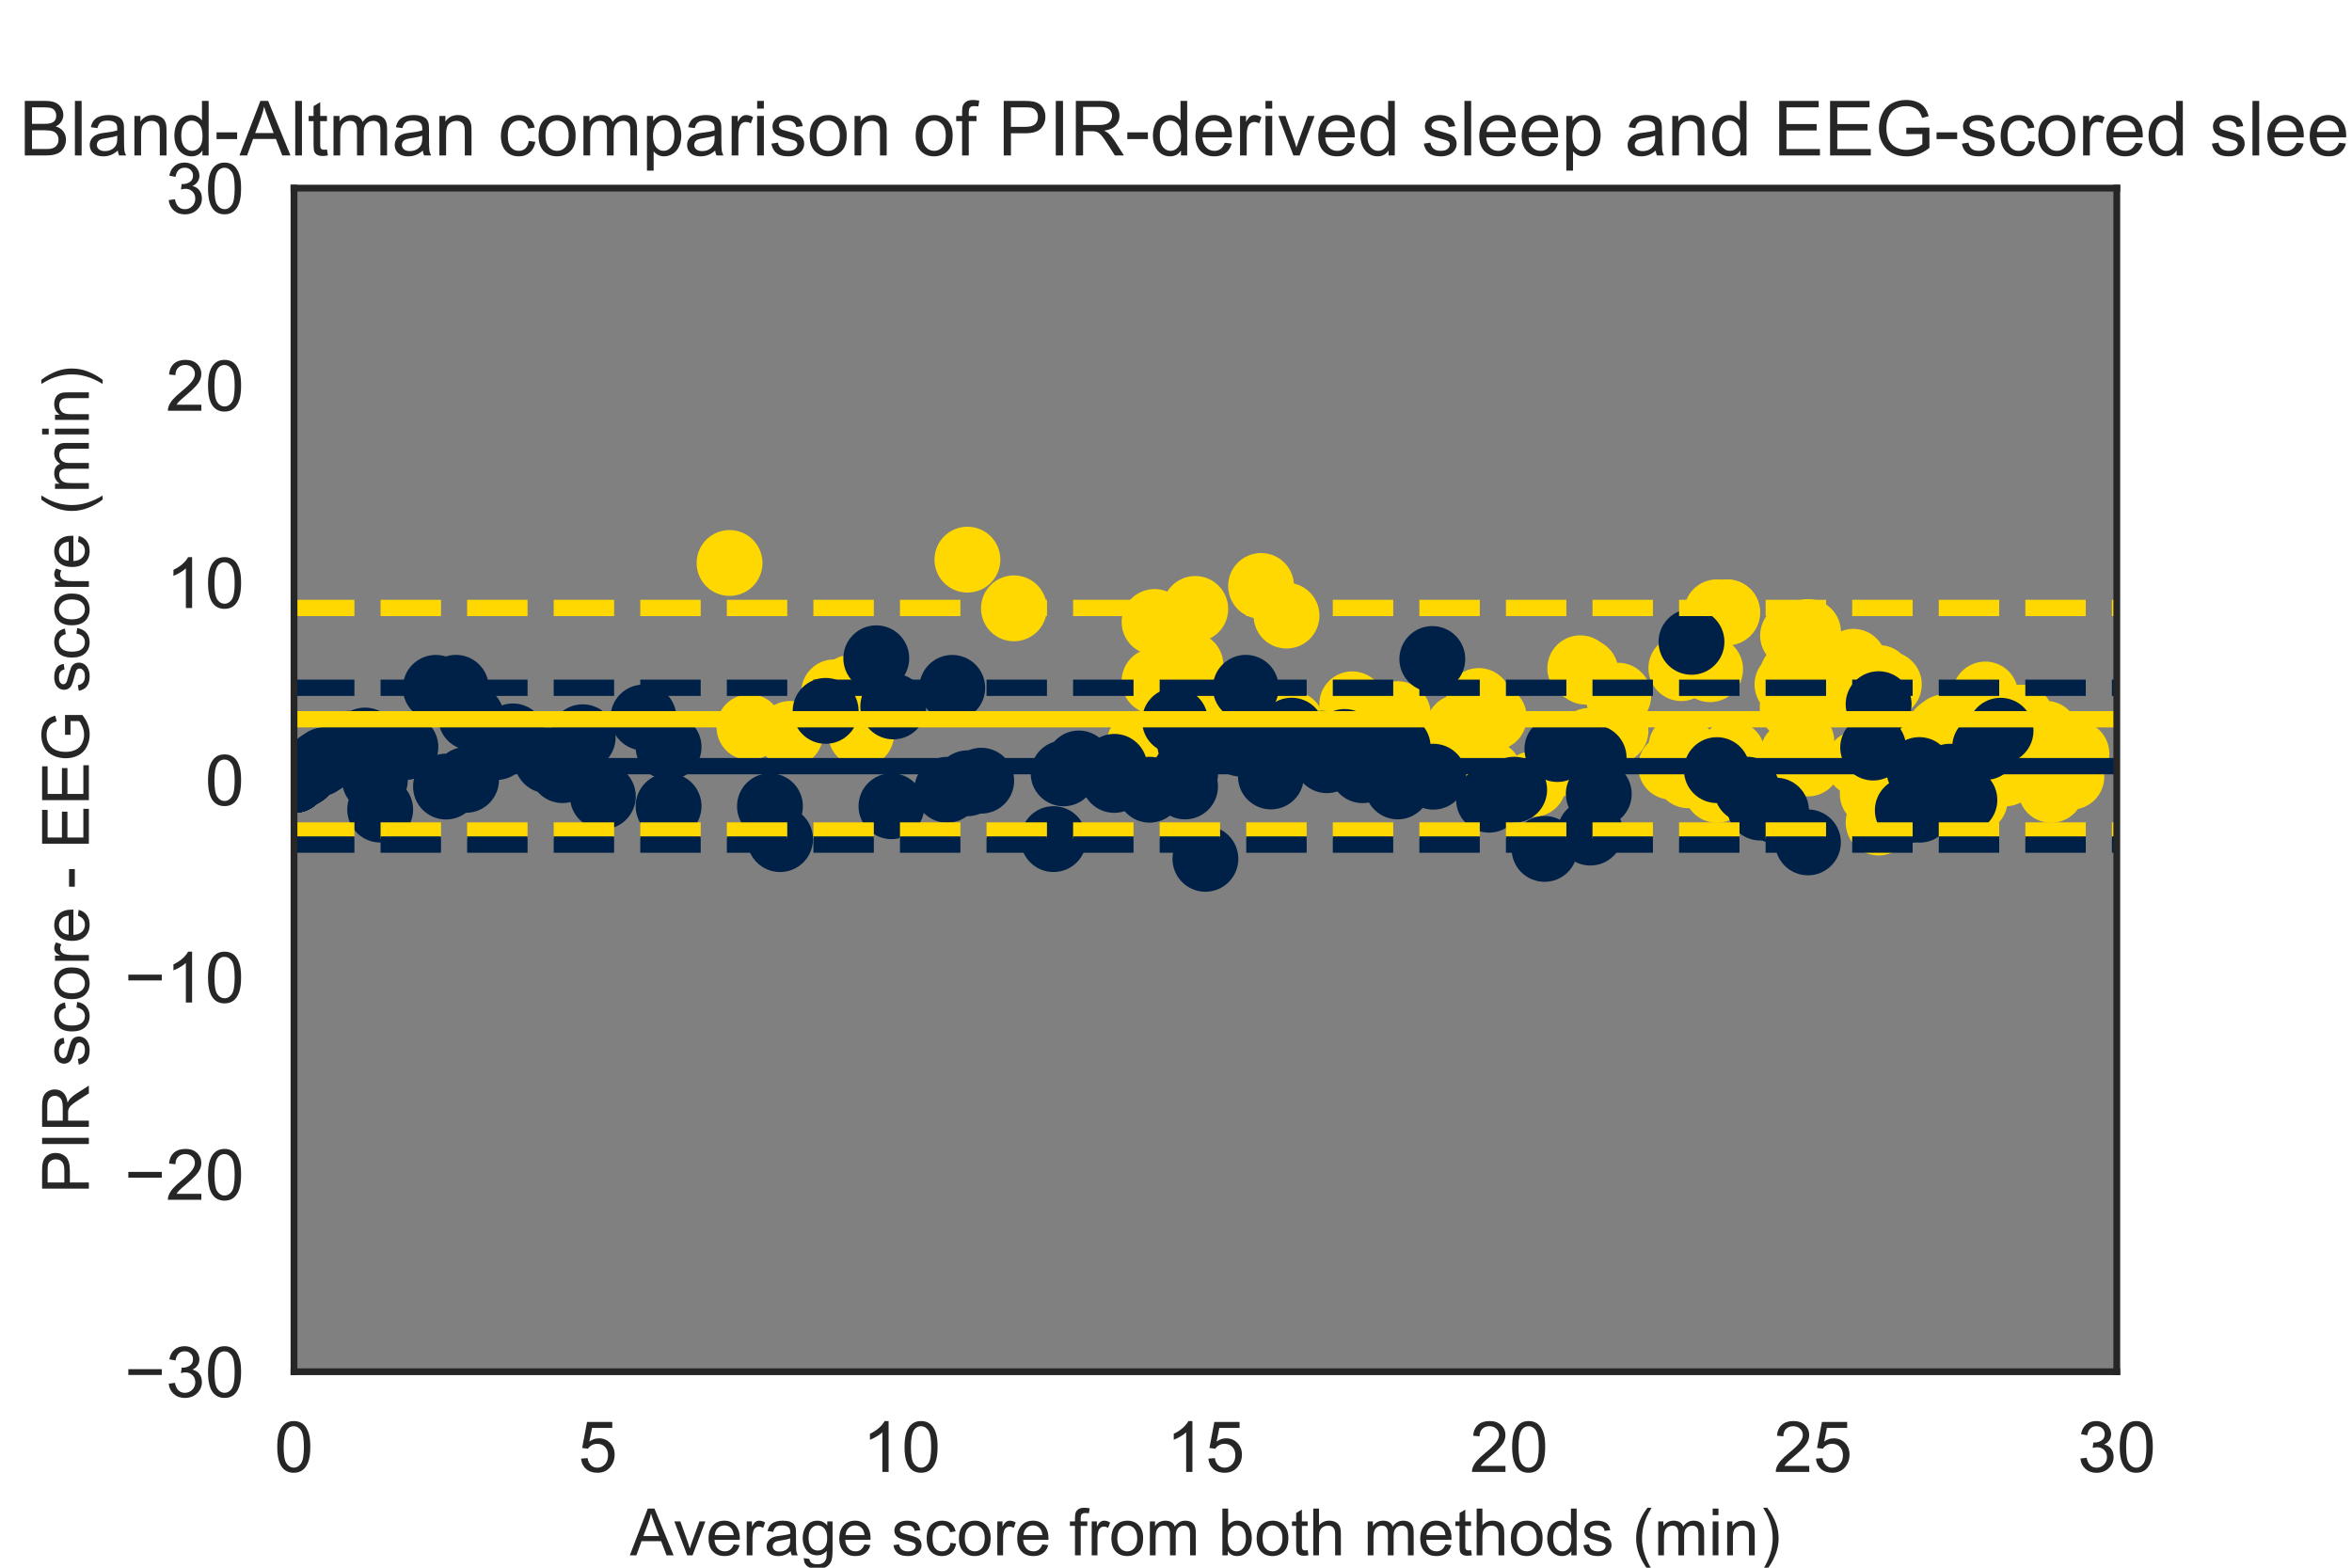 <?xml version="1.0" encoding="utf-8" standalone="no"?>
<!DOCTYPE svg PUBLIC "-//W3C//DTD SVG 1.1//EN"
  "http://www.w3.org/Graphics/SVG/1.1/DTD/svg11.dtd">
<!-- Created with matplotlib (http://matplotlib.org/) -->
<svg height="288pt" version="1.1" viewBox="0 0 432 288" width="432pt" xmlns="http://www.w3.org/2000/svg" xmlns:xlink="http://www.w3.org/1999/xlink">
 <defs>
  <style type="text/css">
*{stroke-linecap:butt;stroke-linejoin:round;}
  </style>
 </defs>
 <g id="figure_1">
  <g id="patch_1">
   <path d="M 0 288 
L 432 288 
L 432 0 
L 0 0 
z
" style="fill:#ffffff;"/>
  </g>
  <g id="axes_1">
   <g id="patch_2">
    <path d="M 54 252 
L 388.8 252 
L 388.8 34.56 
L 54 34.56 
z
" style="fill:#808080;"/>
   </g>
   <g id="matplotlib.axis_1">
    <g id="xtick_1">
     <g id="line2d_1"/>
     <g id="text_1">
      <!-- 0 -->
      <defs>
       <path d="M 4.156 35.297 
Q 4.156 48 6.766 55.734 
Q 9.375 63.484 14.516 67.672 
Q 19.672 71.875 27.484 71.875 
Q 33.25 71.875 37.594 69.547 
Q 41.938 67.234 44.766 62.859 
Q 47.609 58.5 49.219 52.219 
Q 50.828 45.953 50.828 35.297 
Q 50.828 22.703 48.234 14.969 
Q 45.656 7.234 40.5 3 
Q 35.359 -1.219 27.484 -1.219 
Q 17.141 -1.219 11.234 6.203 
Q 4.156 15.141 4.156 35.297 
z
M 13.188 35.297 
Q 13.188 17.672 17.312 11.828 
Q 21.438 6 27.484 6 
Q 33.547 6 37.672 11.859 
Q 41.797 17.719 41.797 35.297 
Q 41.797 52.984 37.672 58.781 
Q 33.547 64.594 27.391 64.594 
Q 21.344 64.594 17.719 59.469 
Q 13.188 52.938 13.188 35.297 
z
" id="ArialMT-30"/>
      </defs>
      <g style="fill:#262626;" transform="translate(50.385 270.405)scale(0.13 -0.13)">
       <use xlink:href="#ArialMT-30"/>
      </g>
     </g>
    </g>
    <g id="xtick_2">
     <g id="line2d_2"/>
     <g id="text_2">
      <!-- 5 -->
      <defs>
       <path d="M 4.156 18.75 
L 13.375 19.531 
Q 14.406 12.797 18.141 9.391 
Q 21.875 6 27.156 6 
Q 33.5 6 37.891 10.781 
Q 42.281 15.578 42.281 23.484 
Q 42.281 31 38.062 35.344 
Q 33.844 39.703 27 39.703 
Q 22.75 39.703 19.328 37.766 
Q 15.922 35.844 13.969 32.766 
L 5.719 33.844 
L 12.641 70.609 
L 48.25 70.609 
L 48.25 62.203 
L 19.672 62.203 
L 15.828 42.969 
Q 22.266 47.469 29.344 47.469 
Q 38.719 47.469 45.156 40.969 
Q 51.609 34.469 51.609 24.266 
Q 51.609 14.547 45.953 7.469 
Q 39.062 -1.219 27.156 -1.219 
Q 17.391 -1.219 11.203 4.25 
Q 5.031 9.719 4.156 18.75 
z
" id="ArialMT-35"/>
      </defs>
      <g style="fill:#262626;" transform="translate(106.185 270.405)scale(0.13 -0.13)">
       <use xlink:href="#ArialMT-35"/>
      </g>
     </g>
    </g>
    <g id="xtick_3">
     <g id="line2d_3"/>
     <g id="text_3">
      <!-- 10 -->
      <defs>
       <path d="M 37.25 0 
L 28.469 0 
L 28.469 56 
Q 25.297 52.984 20.141 49.953 
Q 14.984 46.922 10.891 45.406 
L 10.891 53.906 
Q 18.266 57.375 23.781 62.297 
Q 29.297 67.234 31.594 71.875 
L 37.25 71.875 
z
" id="ArialMT-31"/>
      </defs>
      <g style="fill:#262626;" transform="translate(158.371 270.405)scale(0.13 -0.13)">
       <use xlink:href="#ArialMT-31"/>
       <use x="55.615" xlink:href="#ArialMT-30"/>
      </g>
     </g>
    </g>
    <g id="xtick_4">
     <g id="line2d_4"/>
     <g id="text_4">
      <!-- 15 -->
      <g style="fill:#262626;" transform="translate(214.171 270.405)scale(0.13 -0.13)">
       <use xlink:href="#ArialMT-31"/>
       <use x="55.615" xlink:href="#ArialMT-35"/>
      </g>
     </g>
    </g>
    <g id="xtick_5">
     <g id="line2d_5"/>
     <g id="text_5">
      <!-- 20 -->
      <defs>
       <path d="M 50.344 8.453 
L 50.344 0 
L 3.031 0 
Q 2.938 3.172 4.047 6.109 
Q 5.859 10.938 9.828 15.625 
Q 13.812 20.312 21.344 26.469 
Q 33.016 36.031 37.109 41.625 
Q 41.219 47.219 41.219 52.203 
Q 41.219 57.422 37.469 61 
Q 33.734 64.594 27.734 64.594 
Q 21.391 64.594 17.578 60.781 
Q 13.766 56.984 13.719 50.25 
L 4.688 51.172 
Q 5.609 61.281 11.656 66.578 
Q 17.719 71.875 27.938 71.875 
Q 38.234 71.875 44.234 66.156 
Q 50.25 60.453 50.25 52 
Q 50.25 47.703 48.484 43.547 
Q 46.734 39.406 42.656 34.812 
Q 38.578 30.219 29.109 22.219 
Q 21.188 15.578 18.938 13.203 
Q 16.703 10.844 15.234 8.453 
z
" id="ArialMT-32"/>
      </defs>
      <g style="fill:#262626;" transform="translate(269.971 270.405)scale(0.13 -0.13)">
       <use xlink:href="#ArialMT-32"/>
       <use x="55.615" xlink:href="#ArialMT-30"/>
      </g>
     </g>
    </g>
    <g id="xtick_6">
     <g id="line2d_6"/>
     <g id="text_6">
      <!-- 25 -->
      <g style="fill:#262626;" transform="translate(325.771 270.405)scale(0.13 -0.13)">
       <use xlink:href="#ArialMT-32"/>
       <use x="55.615" xlink:href="#ArialMT-35"/>
      </g>
     </g>
    </g>
    <g id="xtick_7">
     <g id="line2d_7"/>
     <g id="text_7">
      <!-- 30 -->
      <defs>
       <path d="M 4.203 18.891 
L 12.984 20.062 
Q 14.5 12.594 18.141 9.297 
Q 21.781 6 27 6 
Q 33.203 6 37.469 10.297 
Q 41.75 14.594 41.75 20.953 
Q 41.75 27 37.797 30.922 
Q 33.844 34.859 27.734 34.859 
Q 25.25 34.859 21.531 33.891 
L 22.516 41.609 
Q 23.391 41.5 23.922 41.5 
Q 29.547 41.5 34.031 44.422 
Q 38.531 47.359 38.531 53.469 
Q 38.531 58.297 35.25 61.469 
Q 31.984 64.656 26.812 64.656 
Q 21.688 64.656 18.266 61.422 
Q 14.844 58.203 13.875 51.766 
L 5.078 53.328 
Q 6.688 62.156 12.391 67.016 
Q 18.109 71.875 26.609 71.875 
Q 32.469 71.875 37.391 69.359 
Q 42.328 66.844 44.938 62.5 
Q 47.562 58.156 47.562 53.266 
Q 47.562 48.641 45.062 44.828 
Q 42.578 41.016 37.703 38.766 
Q 44.047 37.312 47.562 32.688 
Q 51.078 28.078 51.078 21.141 
Q 51.078 11.766 44.234 5.25 
Q 37.406 -1.266 26.953 -1.266 
Q 17.531 -1.266 11.297 4.344 
Q 5.078 9.969 4.203 18.891 
z
" id="ArialMT-33"/>
      </defs>
      <g style="fill:#262626;" transform="translate(381.571 270.405)scale(0.13 -0.13)">
       <use xlink:href="#ArialMT-33"/>
       <use x="55.615" xlink:href="#ArialMT-30"/>
      </g>
     </g>
    </g>
    <g id="text_8">
     <!-- Average score from both methods (min) -->
     <defs>
      <path d="M -0.141 0 
L 27.344 71.578 
L 37.547 71.578 
L 66.844 0 
L 56.062 0 
L 47.703 21.688 
L 17.781 21.688 
L 9.906 0 
z
M 20.516 29.391 
L 44.781 29.391 
L 37.312 49.219 
Q 33.891 58.25 32.234 64.062 
Q 30.859 57.172 28.375 50.391 
z
" id="ArialMT-41"/>
      <path d="M 21 0 
L 1.266 51.859 
L 10.547 51.859 
L 21.688 20.797 
Q 23.484 15.766 25 10.359 
Q 26.172 14.453 28.266 20.219 
L 39.797 51.859 
L 48.828 51.859 
L 29.203 0 
z
" id="ArialMT-76"/>
      <path d="M 42.094 16.703 
L 51.172 15.578 
Q 49.031 7.625 43.219 3.219 
Q 37.406 -1.172 28.375 -1.172 
Q 17 -1.172 10.328 5.828 
Q 3.656 12.844 3.656 25.484 
Q 3.656 38.578 10.391 45.797 
Q 17.141 53.031 27.875 53.031 
Q 38.281 53.031 44.875 45.953 
Q 51.469 38.875 51.469 26.031 
Q 51.469 25.25 51.422 23.688 
L 12.75 23.688 
Q 13.234 15.141 17.578 10.594 
Q 21.922 6.062 28.422 6.062 
Q 33.25 6.062 36.672 8.594 
Q 40.094 11.141 42.094 16.703 
z
M 13.234 30.906 
L 42.188 30.906 
Q 41.609 37.453 38.875 40.719 
Q 34.672 45.797 27.984 45.797 
Q 21.922 45.797 17.797 41.75 
Q 13.672 37.703 13.234 30.906 
z
" id="ArialMT-65"/>
      <path d="M 6.5 0 
L 6.5 51.859 
L 14.406 51.859 
L 14.406 44 
Q 17.438 49.516 20 51.266 
Q 22.562 53.031 25.641 53.031 
Q 30.078 53.031 34.672 50.203 
L 31.641 42.047 
Q 28.422 43.953 25.203 43.953 
Q 22.312 43.953 20.016 42.219 
Q 17.719 40.484 16.75 37.406 
Q 15.281 32.719 15.281 27.156 
L 15.281 0 
z
" id="ArialMT-72"/>
      <path d="M 40.438 6.391 
Q 35.547 2.25 31.031 0.531 
Q 26.516 -1.172 21.344 -1.172 
Q 12.797 -1.172 8.203 3 
Q 3.609 7.172 3.609 13.672 
Q 3.609 17.484 5.344 20.625 
Q 7.078 23.781 9.891 25.688 
Q 12.703 27.594 16.219 28.562 
Q 18.797 29.25 24.031 29.891 
Q 34.672 31.156 39.703 32.906 
Q 39.75 34.719 39.75 35.203 
Q 39.75 40.578 37.25 42.781 
Q 33.891 45.75 27.25 45.75 
Q 21.047 45.75 18.094 43.578 
Q 15.141 41.406 13.719 35.891 
L 5.125 37.062 
Q 6.297 42.578 8.984 45.969 
Q 11.672 49.359 16.75 51.188 
Q 21.828 53.031 28.516 53.031 
Q 35.156 53.031 39.297 51.469 
Q 43.453 49.906 45.406 47.531 
Q 47.359 45.172 48.141 41.547 
Q 48.578 39.312 48.578 33.453 
L 48.578 21.734 
Q 48.578 9.469 49.141 6.219 
Q 49.703 2.984 51.375 0 
L 42.188 0 
Q 40.828 2.734 40.438 6.391 
z
M 39.703 26.031 
Q 34.906 24.078 25.344 22.703 
Q 19.922 21.922 17.672 20.938 
Q 15.438 19.969 14.203 18.094 
Q 12.984 16.219 12.984 13.922 
Q 12.984 10.406 15.641 8.062 
Q 18.312 5.719 23.438 5.719 
Q 28.516 5.719 32.469 7.938 
Q 36.422 10.156 38.281 14.016 
Q 39.703 17 39.703 22.797 
z
" id="ArialMT-61"/>
      <path d="M 4.984 -4.297 
L 13.531 -5.562 
Q 14.062 -9.516 16.5 -11.328 
Q 19.781 -13.766 25.438 -13.766 
Q 31.547 -13.766 34.859 -11.328 
Q 38.188 -8.891 39.359 -4.5 
Q 40.047 -1.812 39.984 6.781 
Q 34.234 0 25.641 0 
Q 14.938 0 9.078 7.719 
Q 3.219 15.438 3.219 26.219 
Q 3.219 33.641 5.906 39.906 
Q 8.594 46.188 13.688 49.609 
Q 18.797 53.031 25.688 53.031 
Q 34.859 53.031 40.828 45.609 
L 40.828 51.859 
L 48.922 51.859 
L 48.922 7.031 
Q 48.922 -5.078 46.453 -10.125 
Q 44 -15.188 38.641 -18.109 
Q 33.297 -21.047 25.484 -21.047 
Q 16.219 -21.047 10.5 -16.875 
Q 4.781 -12.703 4.984 -4.297 
z
M 12.25 26.859 
Q 12.25 16.656 16.297 11.969 
Q 20.359 7.281 26.469 7.281 
Q 32.516 7.281 36.609 11.938 
Q 40.719 16.609 40.719 26.562 
Q 40.719 36.078 36.5 40.906 
Q 32.281 45.75 26.312 45.75 
Q 20.453 45.75 16.344 40.984 
Q 12.25 36.234 12.25 26.859 
z
" id="ArialMT-67"/>
      <path id="ArialMT-20"/>
      <path d="M 3.078 15.484 
L 11.766 16.844 
Q 12.5 11.625 15.844 8.844 
Q 19.188 6.062 25.203 6.062 
Q 31.25 6.062 34.172 8.516 
Q 37.109 10.984 37.109 14.312 
Q 37.109 17.281 34.516 19 
Q 32.719 20.172 25.531 21.969 
Q 15.875 24.422 12.141 26.203 
Q 8.406 27.984 6.469 31.125 
Q 4.547 34.281 4.547 38.094 
Q 4.547 41.547 6.125 44.5 
Q 7.719 47.469 10.453 49.422 
Q 12.5 50.922 16.031 51.969 
Q 19.578 53.031 23.641 53.031 
Q 29.734 53.031 34.344 51.266 
Q 38.969 49.516 41.156 46.5 
Q 43.359 43.5 44.188 38.484 
L 35.594 37.312 
Q 35.016 41.312 32.203 43.547 
Q 29.391 45.797 24.266 45.797 
Q 18.219 45.797 15.625 43.797 
Q 13.031 41.797 13.031 39.109 
Q 13.031 37.406 14.109 36.031 
Q 15.188 34.625 17.484 33.688 
Q 18.797 33.203 25.25 31.453 
Q 34.578 28.953 38.25 27.359 
Q 41.938 25.781 44.031 22.75 
Q 46.141 19.734 46.141 15.234 
Q 46.141 10.844 43.578 6.953 
Q 41.016 3.078 36.172 0.953 
Q 31.344 -1.172 25.25 -1.172 
Q 15.141 -1.172 9.844 3.031 
Q 4.547 7.234 3.078 15.484 
z
" id="ArialMT-73"/>
      <path d="M 40.438 19 
L 49.078 17.875 
Q 47.656 8.938 41.812 3.875 
Q 35.984 -1.172 27.484 -1.172 
Q 16.844 -1.172 10.375 5.781 
Q 3.906 12.75 3.906 25.734 
Q 3.906 34.125 6.688 40.422 
Q 9.469 46.734 15.156 49.875 
Q 20.844 53.031 27.547 53.031 
Q 35.984 53.031 41.359 48.75 
Q 46.734 44.484 48.25 36.625 
L 39.703 35.297 
Q 38.484 40.531 35.375 43.156 
Q 32.281 45.797 27.875 45.797 
Q 21.234 45.797 17.078 41.031 
Q 12.938 36.281 12.938 25.984 
Q 12.938 15.531 16.938 10.797 
Q 20.953 6.062 27.391 6.062 
Q 32.562 6.062 36.031 9.234 
Q 39.5 12.406 40.438 19 
z
" id="ArialMT-63"/>
      <path d="M 3.328 25.922 
Q 3.328 40.328 11.328 47.266 
Q 18.016 53.031 27.641 53.031 
Q 38.328 53.031 45.109 46.016 
Q 51.906 39.016 51.906 26.656 
Q 51.906 16.656 48.906 10.906 
Q 45.906 5.172 40.156 2 
Q 34.422 -1.172 27.641 -1.172 
Q 16.75 -1.172 10.031 5.812 
Q 3.328 12.797 3.328 25.922 
z
M 12.359 25.922 
Q 12.359 15.969 16.703 11.016 
Q 21.047 6.062 27.641 6.062 
Q 34.188 6.062 38.531 11.031 
Q 42.875 16.016 42.875 26.219 
Q 42.875 35.844 38.5 40.797 
Q 34.125 45.75 27.641 45.75 
Q 21.047 45.75 16.703 40.812 
Q 12.359 35.891 12.359 25.922 
z
" id="ArialMT-6f"/>
      <path d="M 8.688 0 
L 8.688 45.016 
L 0.922 45.016 
L 0.922 51.859 
L 8.688 51.859 
L 8.688 57.375 
Q 8.688 62.594 9.625 65.141 
Q 10.891 68.562 14.078 70.672 
Q 17.281 72.797 23.047 72.797 
Q 26.766 72.797 31.25 71.922 
L 29.938 64.266 
Q 27.203 64.75 24.75 64.75 
Q 20.75 64.75 19.094 63.031 
Q 17.438 61.328 17.438 56.641 
L 17.438 51.859 
L 27.547 51.859 
L 27.547 45.016 
L 17.438 45.016 
L 17.438 0 
z
" id="ArialMT-66"/>
      <path d="M 6.594 0 
L 6.594 51.859 
L 14.453 51.859 
L 14.453 44.578 
Q 16.891 48.391 20.938 50.703 
Q 25 53.031 30.172 53.031 
Q 35.938 53.031 39.625 50.641 
Q 43.312 48.25 44.828 43.953 
Q 50.984 53.031 60.844 53.031 
Q 68.562 53.031 72.703 48.75 
Q 76.859 44.484 76.859 35.594 
L 76.859 0 
L 68.109 0 
L 68.109 32.672 
Q 68.109 37.938 67.25 40.25 
Q 66.406 42.578 64.156 43.984 
Q 61.922 45.406 58.891 45.406 
Q 53.422 45.406 49.797 41.766 
Q 46.188 38.141 46.188 30.125 
L 46.188 0 
L 37.406 0 
L 37.406 33.688 
Q 37.406 39.547 35.25 42.469 
Q 33.109 45.406 28.219 45.406 
Q 24.516 45.406 21.359 43.453 
Q 18.219 41.5 16.797 37.734 
Q 15.375 33.984 15.375 26.906 
L 15.375 0 
z
" id="ArialMT-6d"/>
      <path d="M 14.703 0 
L 6.547 0 
L 6.547 71.578 
L 15.328 71.578 
L 15.328 46.047 
Q 20.906 53.031 29.547 53.031 
Q 34.328 53.031 38.594 51.094 
Q 42.875 49.172 45.625 45.672 
Q 48.391 42.188 49.953 37.25 
Q 51.516 32.328 51.516 26.703 
Q 51.516 13.375 44.922 6.094 
Q 38.328 -1.172 29.109 -1.172 
Q 19.922 -1.172 14.703 6.5 
z
M 14.594 26.312 
Q 14.594 17 17.141 12.844 
Q 21.297 6.062 28.375 6.062 
Q 34.125 6.062 38.328 11.062 
Q 42.531 16.062 42.531 25.984 
Q 42.531 36.141 38.5 40.969 
Q 34.469 45.797 28.766 45.797 
Q 23 45.797 18.797 40.797 
Q 14.594 35.797 14.594 26.312 
z
" id="ArialMT-62"/>
      <path d="M 25.781 7.859 
L 27.047 0.094 
Q 23.344 -0.688 20.406 -0.688 
Q 15.625 -0.688 12.984 0.828 
Q 10.359 2.344 9.281 4.812 
Q 8.203 7.281 8.203 15.188 
L 8.203 45.016 
L 1.766 45.016 
L 1.766 51.859 
L 8.203 51.859 
L 8.203 64.703 
L 16.938 69.969 
L 16.938 51.859 
L 25.781 51.859 
L 25.781 45.016 
L 16.938 45.016 
L 16.938 14.703 
Q 16.938 10.938 17.406 9.859 
Q 17.875 8.797 18.922 8.156 
Q 19.969 7.516 21.922 7.516 
Q 23.391 7.516 25.781 7.859 
z
" id="ArialMT-74"/>
      <path d="M 6.594 0 
L 6.594 71.578 
L 15.375 71.578 
L 15.375 45.906 
Q 21.531 53.031 30.906 53.031 
Q 36.672 53.031 40.922 50.75 
Q 45.172 48.484 47 44.484 
Q 48.828 40.484 48.828 32.859 
L 48.828 0 
L 40.047 0 
L 40.047 32.859 
Q 40.047 39.453 37.188 42.453 
Q 34.328 45.453 29.109 45.453 
Q 25.203 45.453 21.75 43.422 
Q 18.312 41.406 16.844 37.938 
Q 15.375 34.469 15.375 28.375 
L 15.375 0 
z
" id="ArialMT-68"/>
      <path d="M 40.234 0 
L 40.234 6.547 
Q 35.297 -1.172 25.734 -1.172 
Q 19.531 -1.172 14.328 2.25 
Q 9.125 5.672 6.266 11.797 
Q 3.422 17.922 3.422 25.875 
Q 3.422 33.641 6 39.969 
Q 8.594 46.297 13.766 49.656 
Q 18.953 53.031 25.344 53.031 
Q 30.031 53.031 33.688 51.047 
Q 37.359 49.078 39.656 45.906 
L 39.656 71.578 
L 48.391 71.578 
L 48.391 0 
z
M 12.453 25.875 
Q 12.453 15.922 16.641 10.984 
Q 20.844 6.062 26.562 6.062 
Q 32.328 6.062 36.344 10.766 
Q 40.375 15.484 40.375 25.141 
Q 40.375 35.797 36.266 40.766 
Q 32.172 45.75 26.172 45.75 
Q 20.312 45.75 16.375 40.969 
Q 12.453 36.188 12.453 25.875 
z
" id="ArialMT-64"/>
      <path d="M 23.391 -21.047 
Q 16.109 -11.859 11.078 0.438 
Q 6.062 12.75 6.062 25.922 
Q 6.062 37.547 9.812 48.188 
Q 14.203 60.547 23.391 72.797 
L 29.688 72.797 
Q 23.781 62.641 21.875 58.297 
Q 18.891 51.562 17.188 44.234 
Q 15.094 35.109 15.094 25.875 
Q 15.094 2.391 29.688 -21.047 
z
" id="ArialMT-28"/>
      <path d="M 6.641 61.469 
L 6.641 71.578 
L 15.438 71.578 
L 15.438 61.469 
z
M 6.641 0 
L 6.641 51.859 
L 15.438 51.859 
L 15.438 0 
z
" id="ArialMT-69"/>
      <path d="M 6.594 0 
L 6.594 51.859 
L 14.5 51.859 
L 14.5 44.484 
Q 20.219 53.031 31 53.031 
Q 35.688 53.031 39.625 51.344 
Q 43.562 49.656 45.516 46.922 
Q 47.469 44.188 48.25 40.438 
Q 48.734 37.984 48.734 31.891 
L 48.734 0 
L 39.938 0 
L 39.938 31.547 
Q 39.938 36.922 38.906 39.578 
Q 37.891 42.234 35.281 43.812 
Q 32.672 45.406 29.156 45.406 
Q 23.531 45.406 19.453 41.844 
Q 15.375 38.281 15.375 28.328 
L 15.375 0 
z
" id="ArialMT-6e"/>
      <path d="M 12.359 -21.047 
L 6.062 -21.047 
Q 20.656 2.391 20.656 25.875 
Q 20.656 35.062 18.562 44.094 
Q 16.891 51.422 13.922 58.156 
Q 12.016 62.547 6.062 72.797 
L 12.359 72.797 
Q 21.531 60.547 25.922 48.188 
Q 29.688 37.547 29.688 25.922 
Q 29.688 12.75 24.625 0.438 
Q 19.578 -11.859 12.359 -21.047 
z
" id="ArialMT-29"/>
     </defs>
     <g style="fill:#262626;" transform="translate(115.7 285.725)scale(0.12 -0.12)">
      <use xlink:href="#ArialMT-41"/>
      <use x="66.684" xlink:href="#ArialMT-76"/>
      <use x="116.684" xlink:href="#ArialMT-65"/>
      <use x="172.299" xlink:href="#ArialMT-72"/>
      <use x="205.6" xlink:href="#ArialMT-61"/>
      <use x="261.215" xlink:href="#ArialMT-67"/>
      <use x="316.83" xlink:href="#ArialMT-65"/>
      <use x="372.445" xlink:href="#ArialMT-20"/>
      <use x="400.229" xlink:href="#ArialMT-73"/>
      <use x="450.229" xlink:href="#ArialMT-63"/>
      <use x="500.229" xlink:href="#ArialMT-6f"/>
      <use x="555.844" xlink:href="#ArialMT-72"/>
      <use x="589.145" xlink:href="#ArialMT-65"/>
      <use x="644.76" xlink:href="#ArialMT-20"/>
      <use x="672.543" xlink:href="#ArialMT-66"/>
      <use x="700.326" xlink:href="#ArialMT-72"/>
      <use x="733.627" xlink:href="#ArialMT-6f"/>
      <use x="789.242" xlink:href="#ArialMT-6d"/>
      <use x="872.543" xlink:href="#ArialMT-20"/>
      <use x="900.326" xlink:href="#ArialMT-62"/>
      <use x="955.941" xlink:href="#ArialMT-6f"/>
      <use x="1011.557" xlink:href="#ArialMT-74"/>
      <use x="1039.34" xlink:href="#ArialMT-68"/>
      <use x="1094.955" xlink:href="#ArialMT-20"/>
      <use x="1122.738" xlink:href="#ArialMT-6d"/>
      <use x="1206.039" xlink:href="#ArialMT-65"/>
      <use x="1261.654" xlink:href="#ArialMT-74"/>
      <use x="1289.438" xlink:href="#ArialMT-68"/>
      <use x="1345.053" xlink:href="#ArialMT-6f"/>
      <use x="1400.668" xlink:href="#ArialMT-64"/>
      <use x="1456.283" xlink:href="#ArialMT-73"/>
      <use x="1506.283" xlink:href="#ArialMT-20"/>
      <use x="1534.066" xlink:href="#ArialMT-28"/>
      <use x="1567.367" xlink:href="#ArialMT-6d"/>
      <use x="1650.668" xlink:href="#ArialMT-69"/>
      <use x="1672.885" xlink:href="#ArialMT-6e"/>
      <use x="1728.5" xlink:href="#ArialMT-29"/>
     </g>
    </g>
   </g>
   <g id="matplotlib.axis_2">
    <g id="ytick_1">
     <g id="line2d_8"/>
     <g id="text_9">
      <!-- −30 -->
      <defs>
       <path d="M 52.828 31.203 
L 5.562 31.203 
L 5.562 39.406 
L 52.828 39.406 
z
" id="ArialMT-2212"/>
      </defs>
      <g style="fill:#262626;" transform="translate(22.849 256.653)scale(0.13 -0.13)">
       <use xlink:href="#ArialMT-2212"/>
       <use x="58.398" xlink:href="#ArialMT-33"/>
       <use x="114.014" xlink:href="#ArialMT-30"/>
      </g>
     </g>
    </g>
    <g id="ytick_2">
     <g id="line2d_9"/>
     <g id="text_10">
      <!-- −20 -->
      <g style="fill:#262626;" transform="translate(22.849 220.413)scale(0.13 -0.13)">
       <use xlink:href="#ArialMT-2212"/>
       <use x="58.398" xlink:href="#ArialMT-32"/>
       <use x="114.014" xlink:href="#ArialMT-30"/>
      </g>
     </g>
    </g>
    <g id="ytick_3">
     <g id="line2d_10"/>
     <g id="text_11">
      <!-- −10 -->
      <g style="fill:#262626;" transform="translate(22.849 184.173)scale(0.13 -0.13)">
       <use xlink:href="#ArialMT-2212"/>
       <use x="58.398" xlink:href="#ArialMT-31"/>
       <use x="114.014" xlink:href="#ArialMT-30"/>
      </g>
     </g>
    </g>
    <g id="ytick_4">
     <g id="line2d_11"/>
     <g id="text_12">
      <!-- 0 -->
      <g style="fill:#262626;" transform="translate(37.671 147.933)scale(0.13 -0.13)">
       <use xlink:href="#ArialMT-30"/>
      </g>
     </g>
    </g>
    <g id="ytick_5">
     <g id="line2d_12"/>
     <g id="text_13">
      <!-- 10 -->
      <g style="fill:#262626;" transform="translate(30.442 111.693)scale(0.13 -0.13)">
       <use xlink:href="#ArialMT-31"/>
       <use x="55.615" xlink:href="#ArialMT-30"/>
      </g>
     </g>
    </g>
    <g id="ytick_6">
     <g id="line2d_13"/>
     <g id="text_14">
      <!-- 20 -->
      <g style="fill:#262626;" transform="translate(30.442 75.453)scale(0.13 -0.13)">
       <use xlink:href="#ArialMT-32"/>
       <use x="55.615" xlink:href="#ArialMT-30"/>
      </g>
     </g>
    </g>
    <g id="ytick_7">
     <g id="line2d_14"/>
     <g id="text_15">
      <!-- 30 -->
      <g style="fill:#262626;" transform="translate(30.442 39.213)scale(0.13 -0.13)">
       <use xlink:href="#ArialMT-33"/>
       <use x="55.615" xlink:href="#ArialMT-30"/>
      </g>
     </g>
    </g>
    <g id="text_16">
     <!-- PIR score - EEG score (min) -->
     <defs>
      <path d="M 7.719 0 
L 7.719 71.578 
L 34.719 71.578 
Q 41.844 71.578 45.609 70.906 
Q 50.875 70.016 54.438 67.547 
Q 58.016 65.094 60.188 60.641 
Q 62.359 56.203 62.359 50.875 
Q 62.359 41.75 56.547 35.422 
Q 50.734 29.109 35.547 29.109 
L 17.188 29.109 
L 17.188 0 
z
M 17.188 37.547 
L 35.688 37.547 
Q 44.875 37.547 48.734 40.969 
Q 52.594 44.391 52.594 50.594 
Q 52.594 55.078 50.312 58.266 
Q 48.047 61.469 44.344 62.5 
Q 41.938 63.141 35.5 63.141 
L 17.188 63.141 
z
" id="ArialMT-50"/>
      <path d="M 9.328 0 
L 9.328 71.578 
L 18.797 71.578 
L 18.797 0 
z
" id="ArialMT-49"/>
      <path d="M 7.859 0 
L 7.859 71.578 
L 39.594 71.578 
Q 49.172 71.578 54.141 69.641 
Q 59.125 67.719 62.109 62.828 
Q 65.094 57.953 65.094 52.047 
Q 65.094 44.438 60.156 39.203 
Q 55.219 33.984 44.922 32.562 
Q 48.688 30.766 50.641 29 
Q 54.781 25.203 58.5 19.484 
L 70.953 0 
L 59.031 0 
L 49.562 14.891 
Q 45.406 21.344 42.719 24.75 
Q 40.047 28.172 37.922 29.531 
Q 35.797 30.906 33.594 31.453 
Q 31.984 31.781 28.328 31.781 
L 17.328 31.781 
L 17.328 0 
z
M 17.328 39.984 
L 37.703 39.984 
Q 44.188 39.984 47.844 41.328 
Q 51.516 42.672 53.422 45.625 
Q 55.328 48.578 55.328 52.047 
Q 55.328 57.125 51.641 60.391 
Q 47.953 63.672 39.984 63.672 
L 17.328 63.672 
z
" id="ArialMT-52"/>
      <path d="M 3.172 21.484 
L 3.172 30.328 
L 30.172 30.328 
L 30.172 21.484 
z
" id="ArialMT-2d"/>
      <path d="M 7.906 0 
L 7.906 71.578 
L 59.672 71.578 
L 59.672 63.141 
L 17.391 63.141 
L 17.391 41.219 
L 56.984 41.219 
L 56.984 32.812 
L 17.391 32.812 
L 17.391 8.453 
L 61.328 8.453 
L 61.328 0 
z
" id="ArialMT-45"/>
      <path d="M 41.219 28.078 
L 41.219 36.469 
L 71.531 36.531 
L 71.531 9.969 
Q 64.547 4.391 57.125 1.578 
Q 49.703 -1.219 41.891 -1.219 
Q 31.344 -1.219 22.719 3.297 
Q 14.109 7.812 9.719 16.359 
Q 5.328 24.906 5.328 35.453 
Q 5.328 45.906 9.688 54.953 
Q 14.062 64.016 22.266 68.406 
Q 30.469 72.797 41.156 72.797 
Q 48.922 72.797 55.188 70.281 
Q 61.469 67.781 65.031 63.281 
Q 68.609 58.797 70.453 51.562 
L 61.922 49.219 
Q 60.297 54.688 57.906 57.812 
Q 55.516 60.938 51.062 62.812 
Q 46.625 64.703 41.219 64.703 
Q 34.719 64.703 29.984 62.719 
Q 25.25 60.75 22.344 57.516 
Q 19.438 54.297 17.828 50.438 
Q 15.094 43.797 15.094 36.031 
Q 15.094 26.469 18.391 20.016 
Q 21.688 13.578 27.984 10.453 
Q 34.281 7.328 41.359 7.328 
Q 47.516 7.328 53.375 9.688 
Q 59.234 12.062 62.25 14.75 
L 62.25 28.078 
z
" id="ArialMT-47"/>
     </defs>
     <g style="fill:#262626;" transform="translate(16.323 219.291)rotate(-90)scale(0.12 -0.12)">
      <use xlink:href="#ArialMT-50"/>
      <use x="66.699" xlink:href="#ArialMT-49"/>
      <use x="94.482" xlink:href="#ArialMT-52"/>
      <use x="166.699" xlink:href="#ArialMT-20"/>
      <use x="194.482" xlink:href="#ArialMT-73"/>
      <use x="244.482" xlink:href="#ArialMT-63"/>
      <use x="294.482" xlink:href="#ArialMT-6f"/>
      <use x="350.098" xlink:href="#ArialMT-72"/>
      <use x="383.398" xlink:href="#ArialMT-65"/>
      <use x="439.014" xlink:href="#ArialMT-20"/>
      <use x="466.797" xlink:href="#ArialMT-2d"/>
      <use x="500.098" xlink:href="#ArialMT-20"/>
      <use x="527.881" xlink:href="#ArialMT-45"/>
      <use x="594.58" xlink:href="#ArialMT-45"/>
      <use x="661.279" xlink:href="#ArialMT-47"/>
      <use x="739.062" xlink:href="#ArialMT-20"/>
      <use x="766.846" xlink:href="#ArialMT-73"/>
      <use x="816.846" xlink:href="#ArialMT-63"/>
      <use x="866.846" xlink:href="#ArialMT-6f"/>
      <use x="922.461" xlink:href="#ArialMT-72"/>
      <use x="955.762" xlink:href="#ArialMT-65"/>
      <use x="1011.377" xlink:href="#ArialMT-20"/>
      <use x="1039.16" xlink:href="#ArialMT-28"/>
      <use x="1072.461" xlink:href="#ArialMT-6d"/>
      <use x="1155.762" xlink:href="#ArialMT-69"/>
      <use x="1177.979" xlink:href="#ArialMT-6e"/>
      <use x="1233.594" xlink:href="#ArialMT-29"/>
     </g>
    </g>
   </g>
   <g id="PathCollection_1">
    <defs>
     <path d="M 0 4.55 
C 1.207 4.55 2.364 4.071 3.217 3.217 
C 4.071 2.364 4.55 1.207 4.55 0 
C 4.55 -1.207 4.071 -2.364 3.217 -3.217 
C 2.364 -4.071 1.207 -4.55 0 -4.55 
C -1.207 -4.55 -2.364 -4.071 -3.217 -3.217 
C -4.071 -2.364 -4.55 -1.207 -4.55 0 
C -4.55 1.207 -4.071 2.364 -3.217 3.217 
C -2.364 4.071 -1.207 4.55 0 4.55 
z
" id="mc0e0cc429f" style="stroke:#ffd701;stroke-width:3;"/>
    </defs>
    <g clip-path="url(#p332e7bf7ce)">
     <use style="fill:#ffd701;stroke:#ffd701;stroke-width:3;" x="371.111" xlink:href="#mc0e0cc429f" y="135.416"/>
     <use style="fill:#ffd701;stroke:#ffd701;stroke-width:3;" x="271.62" xlink:href="#mc0e0cc429f" y="128.784"/>
     <use style="fill:#ffd701;stroke:#ffd701;stroke-width:3;" x="273.48" xlink:href="#mc0e0cc429f" y="142.072"/>
     <use style="fill:#ffd701;stroke:#ffd701;stroke-width:3;" x="218.647" xlink:href="#mc0e0cc429f" y="122.164"/>
     <use style="fill:#ffd701;stroke:#ffd701;stroke-width:3;" x="209.31" xlink:href="#mc0e0cc429f" y="136.636"/>
     <use style="fill:#ffd701;stroke:#ffd701;stroke-width:3;" x="145.14" xlink:href="#mc0e0cc429f" y="134.824"/>
     <use style="fill:#ffd701;stroke:#ffd701;stroke-width:3;" x="348.773" xlink:href="#mc0e0cc429f" y="137.82"/>
     <use style="fill:#ffd701;stroke:#ffd701;stroke-width:3;" x="314.101" xlink:href="#mc0e0cc429f" y="122.939"/>
     <use style="fill:#ffd701;stroke:#ffd701;stroke-width:3;" x="374.869" xlink:href="#mc0e0cc429f" y="139.064"/>
     <use style="fill:#ffd701;stroke:#ffd701;stroke-width:3;" x="306.941" xlink:href="#mc0e0cc429f" y="140.852"/>
     <use style="fill:#ffd701;stroke:#ffd701;stroke-width:3;" x="357.18" xlink:href="#mc0e0cc429f" y="138.448"/>
     <use style="fill:#ffd701;stroke:#ffd701;stroke-width:3;" x="281.629" xlink:href="#mc0e0cc429f" y="144.027"/>
     <use style="fill:#ffd701;stroke:#ffd701;stroke-width:3;" x="308.82" xlink:href="#mc0e0cc429f" y="137.24"/>
     <use style="fill:#ffd701;stroke:#ffd701;stroke-width:3;" x="318.12" xlink:href="#mc0e0cc429f" y="138.448"/>
     <use style="fill:#ffd701;stroke:#ffd701;stroke-width:3;" x="356.287" xlink:href="#mc0e0cc429f" y="134.244"/>
     <use style="fill:#ffd701;stroke:#ffd701;stroke-width:3;" x="156.281" xlink:href="#mc0e0cc429f" y="126.356"/>
     <use style="fill:#ffd701;stroke:#ffd701;stroke-width:3;" x="361.811" xlink:href="#mc0e0cc429f" y="141.456"/>
     <use style="fill:#ffd701;stroke:#ffd701;stroke-width:3;" x="345.053" xlink:href="#mc0e0cc429f" y="151.108"/>
     <use style="fill:#ffd701;stroke:#ffd701;stroke-width:3;" x="348.442" xlink:href="#mc0e0cc429f" y="148.907"/>
     <use style="fill:#ffd701;stroke:#ffd701;stroke-width:3;" x="256.74" xlink:href="#mc0e0cc429f" y="131.2"/>
     <use style="fill:#ffd701;stroke:#ffd701;stroke-width:3;" x="315.349" xlink:href="#mc0e0cc429f" y="145.104"/>
     <use style="fill:#ffd701;stroke:#ffd701;stroke-width:3;" x="153.213" xlink:href="#mc0e0cc429f" y="127.189"/>
     <use style="fill:#ffd701;stroke:#ffd701;stroke-width:3;" x="332.07" xlink:href="#mc0e0cc429f" y="140.26"/>
     <use style="fill:#ffd701;stroke:#ffd701;stroke-width:3;" x="267.937" xlink:href="#mc0e0cc429f" y="133.64"/>
     <use style="fill:#ffd701;stroke:#ffd701;stroke-width:3;" x="186.233" xlink:href="#mc0e0cc429f" y="111.759"/>
     <use style="fill:#ffd701;stroke:#ffd701;stroke-width:3;" x="366.517" xlink:href="#mc0e0cc429f" y="134.848"/>
     <use style="fill:#ffd701;stroke:#ffd701;stroke-width:3;" x="357.161" xlink:href="#mc0e0cc429f" y="133.604"/>
     <use style="fill:#ffd701;stroke:#ffd701;stroke-width:3;" x="329.28" xlink:href="#mc0e0cc429f" y="123.952"/>
     <use style="fill:#ffd701;stroke:#ffd701;stroke-width:3;" x="367.281" xlink:href="#mc0e0cc429f" y="137.904"/>
     <use style="fill:#ffd701;stroke:#ffd701;stroke-width:3;" x="379.481" xlink:href="#mc0e0cc429f" y="137.228"/>
     <use style="fill:#ffd701;stroke:#ffd701;stroke-width:3;" x="317.227" xlink:href="#mc0e0cc429f" y="112.5"/>
     <use style="fill:#ffd701;stroke:#ffd701;stroke-width:3;" x="371.167" xlink:href="#mc0e0cc429f" y="131.828"/>
     <use style="fill:#ffd701;stroke:#ffd701;stroke-width:3;" x="315.349" xlink:href="#mc0e0cc429f" y="112.488"/>
     <use style="fill:#ffd701;stroke:#ffd701;stroke-width:3;" x="363.653" xlink:href="#mc0e0cc429f" y="135.404"/>
     <use style="fill:#ffd701;stroke:#ffd701;stroke-width:3;" x="329.336" xlink:href="#mc0e0cc429f" y="116.74"/>
     <use style="fill:#ffd701;stroke:#ffd701;stroke-width:3;" x="375.743" xlink:href="#mc0e0cc429f" y="134.8"/>
     <use style="fill:#ffd701;stroke:#ffd701;stroke-width:3;" x="364.601" xlink:href="#mc0e0cc429f" y="139.644"/>
     <use style="fill:#ffd701;stroke:#ffd701;stroke-width:3;" x="133.999" xlink:href="#mc0e0cc429f" y="103.428"/>
     <use style="fill:#ffd701;stroke:#ffd701;stroke-width:3;" x="308.82" xlink:href="#mc0e0cc429f" y="122.744"/>
     <use style="fill:#ffd701;stroke:#ffd701;stroke-width:3;" x="366.443" xlink:href="#mc0e0cc429f" y="133.592"/>
     <use style="fill:#ffd701;stroke:#ffd701;stroke-width:3;" x="363.709" xlink:href="#mc0e0cc429f" y="131.816"/>
     <use style="fill:#ffd701;stroke:#ffd701;stroke-width:3;" x="346.931" xlink:href="#mc0e0cc429f" y="125.752"/>
     <use style="fill:#ffd701;stroke:#ffd701;stroke-width:3;" x="297.229" xlink:href="#mc0e0cc429f" y="127.808"/>
     <use style="fill:#ffd701;stroke:#ffd701;stroke-width:3;" x="177.69" xlink:href="#mc0e0cc429f" y="102.812"/>
     <use style="fill:#ffd701;stroke:#ffd701;stroke-width:3;" x="296.73" xlink:href="#mc0e0cc429f" y="134.22"/>
     <use style="fill:#ffd701;stroke:#ffd701;stroke-width:3;" x="340.411" xlink:href="#mc0e0cc429f" y="121.579"/>
     <use style="fill:#ffd701;stroke:#ffd701;stroke-width:3;" x="328.313" xlink:href="#mc0e0cc429f" y="125.74"/>
     <use style="fill:#ffd701;stroke:#ffd701;stroke-width:3;" x="212.063" xlink:href="#mc0e0cc429f" y="125.136"/>
     <use style="fill:#ffd701;stroke:#ffd701;stroke-width:3;" x="362.716" xlink:href="#mc0e0cc429f" y="146.957"/>
     <use style="fill:#ffd701;stroke:#ffd701;stroke-width:3;" x="329.261" xlink:href="#mc0e0cc429f" y="129.98"/>
     <use style="fill:#ffd701;stroke:#ffd701;stroke-width:3;" x="361.867" xlink:href="#mc0e0cc429f" y="141.492"/>
     <use style="fill:#ffd701;stroke:#ffd701;stroke-width:3;" x="290.257" xlink:href="#mc0e0cc429f" y="122.768"/>
     <use style="fill:#ffd701;stroke:#ffd701;stroke-width:3;" x="381.379" xlink:href="#mc0e0cc429f" y="138.46"/>
     <use style="fill:#ffd701;stroke:#ffd701;stroke-width:3;" x="380.449" xlink:href="#mc0e0cc429f" y="142.688"/>
     <use style="fill:#ffd701;stroke:#ffd701;stroke-width:3;" x="317.227" xlink:href="#mc0e0cc429f" y="112.5"/>
     <use style="fill:#ffd701;stroke:#ffd701;stroke-width:3;" x="372.018" xlink:href="#mc0e0cc429f" y="138.523"/>
     <use style="fill:#ffd701;stroke:#ffd701;stroke-width:3;" x="248.37" xlink:href="#mc0e0cc429f" y="129.388"/>
     <use style="fill:#ffd701;stroke:#ffd701;stroke-width:3;" x="220.489" xlink:href="#mc0e0cc429f" y="126.984"/>
     <use style="fill:#ffd701;stroke:#ffd701;stroke-width:3;" x="377.621" xlink:href="#mc0e0cc429f" y="142.06"/>
     <use style="fill:#ffd701;stroke:#ffd701;stroke-width:3;" x="375.78" xlink:href="#mc0e0cc429f" y="140.864"/>
     <use style="fill:#ffd701;stroke:#ffd701;stroke-width:3;" x="351.544" xlink:href="#mc0e0cc429f" y="138.412"/>
     <use style="fill:#ffd701;stroke:#ffd701;stroke-width:3;" x="364.639" xlink:href="#mc0e0cc429f" y="127.588"/>
     <use style="fill:#ffd701;stroke:#ffd701;stroke-width:3;" x="231.63" xlink:href="#mc0e0cc429f" y="107.644"/>
     <use style="fill:#ffd701;stroke:#ffd701;stroke-width:3;" x="370.237" xlink:href="#mc0e0cc429f" y="136.056"/>
     <use style="fill:#ffd701;stroke:#ffd701;stroke-width:3;" x="332.089" xlink:href="#mc0e0cc429f" y="116.112"/>
     <use style="fill:#ffd701;stroke:#ffd701;stroke-width:3;" x="334.916" xlink:href="#mc0e0cc429f" y="127.612"/>
     <use style="fill:#ffd701;stroke:#ffd701;stroke-width:3;" x="378.544" xlink:href="#mc0e0cc429f" y="141.533"/>
     <use style="fill:#ffd701;stroke:#ffd701;stroke-width:3;" x="212.063" xlink:href="#mc0e0cc429f" y="114.264"/>
     <use style="fill:#ffd701;stroke:#ffd701;stroke-width:3;" x="380.486" xlink:href="#mc0e0cc429f" y="137.88"/>
     <use style="fill:#ffd701;stroke:#ffd701;stroke-width:3;" x="330.862" xlink:href="#mc0e0cc429f" y="136.261"/>
     <use style="fill:#ffd701;stroke:#ffd701;stroke-width:3;" x="219.54" xlink:href="#mc0e0cc429f" y="111.872"/>
     <use style="fill:#ffd701;stroke:#ffd701;stroke-width:3;" x="340.459" xlink:href="#mc0e0cc429f" y="125.172"/>
     <use style="fill:#ffd701;stroke:#ffd701;stroke-width:3;" x="364.576" xlink:href="#mc0e0cc429f" y="142.125"/>
     <use style="fill:#ffd701;stroke:#ffd701;stroke-width:3;" x="291.206" xlink:href="#mc0e0cc429f" y="123.384"/>
     <use style="fill:#ffd701;stroke:#ffd701;stroke-width:3;" x="376.729" xlink:href="#mc0e0cc429f" y="145.104"/>
     <use style="fill:#ffd701;stroke:#ffd701;stroke-width:3;" x="329.336" xlink:href="#mc0e0cc429f" y="138.484"/>
     <use style="fill:#ffd701;stroke:#ffd701;stroke-width:3;" x="228.27" xlink:href="#mc0e0cc429f" y="130.338"/>
     <use style="fill:#ffd701;stroke:#ffd701;stroke-width:3;" x="365.531" xlink:href="#mc0e0cc429f" y="142.664"/>
     <use style="fill:#ffd701;stroke:#ffd701;stroke-width:3;" x="368.34" xlink:href="#mc0e0cc429f" y="142.072"/>
     <use style="fill:#ffd701;stroke:#ffd701;stroke-width:3;" x="310.094" xlink:href="#mc0e0cc429f" y="142.428"/>
     <use style="fill:#ffd701;stroke:#ffd701;stroke-width:3;" x="158.179" xlink:href="#mc0e0cc429f" y="134.836"/>
     <use style="fill:#ffd701;stroke:#ffd701;stroke-width:3;" x="345.09" xlink:href="#mc0e0cc429f" y="124.556"/>
     <use style="fill:#ffd701;stroke:#ffd701;stroke-width:3;" x="377.603" xlink:href="#mc0e0cc429f" y="140.84"/>
     <use style="fill:#ffd701;stroke:#ffd701;stroke-width:3;" x="365.569" xlink:href="#mc0e0cc429f" y="134.232"/>
     <use style="fill:#ffd701;stroke:#ffd701;stroke-width:3;" x="236.299" xlink:href="#mc0e0cc429f" y="113.092"/>
     <use style="fill:#ffd701;stroke:#ffd701;stroke-width:3;" x="310.717" xlink:href="#mc0e0cc429f" y="120.352"/>
     <use style="fill:#ffd701;stroke:#ffd701;stroke-width:3;" x="343.977" xlink:href="#mc0e0cc429f" y="145.863"/>
     <use style="fill:#ffd701;stroke:#ffd701;stroke-width:3;" x="324.649" xlink:href="#mc0e0cc429f" y="146.312"/>
     <use style="fill:#ffd701;stroke:#ffd701;stroke-width:3;" x="341.351" xlink:href="#mc0e0cc429f" y="140.248"/>
     <use style="fill:#ffd701;stroke:#ffd701;stroke-width:3;" x="228.803" xlink:href="#mc0e0cc429f" y="136.008"/>
     <use style="fill:#ffd701;stroke:#ffd701;stroke-width:3;" x="291.935" xlink:href="#mc0e0cc429f" y="136.102"/>
     <use style="fill:#ffd701;stroke:#ffd701;stroke-width:3;" x="237.21" xlink:href="#mc0e0cc429f" y="133.012"/>
     <use style="fill:#ffd701;stroke:#ffd701;stroke-width:3;" x="274.373" xlink:href="#mc0e0cc429f" y="131.78"/>
     <use style="fill:#ffd701;stroke:#ffd701;stroke-width:3;" x="349.727" xlink:href="#mc0e0cc429f" y="137.273"/>
     <use style="fill:#ffd701;stroke:#ffd701;stroke-width:3;" x="137.663" xlink:href="#mc0e0cc429f" y="133.592"/>
     <use style="fill:#ffd701;stroke:#ffd701;stroke-width:3;" x="291.15" xlink:href="#mc0e0cc429f" y="141.468"/>
    </g>
   </g>
   <g id="PathCollection_2">
    <defs>
     <path d="M 0 4.55 
C 1.207 4.55 2.364 4.071 3.217 3.217 
C 4.071 2.364 4.55 1.207 4.55 0 
C 4.55 -1.207 4.071 -2.364 3.217 -3.217 
C 2.364 -4.071 1.207 -4.55 0 -4.55 
C -1.207 -4.55 -2.364 -4.071 -3.217 -3.217 
C -4.071 -2.364 -4.55 -1.207 -4.55 0 
C -4.55 1.207 -4.071 2.364 -3.217 3.217 
C -2.364 4.071 -1.207 4.55 0 4.55 
z
" id="m30caa682d9" style="stroke:#002147;stroke-width:3;"/>
    </defs>
    <g clip-path="url(#p332e7bf7ce)">
     <use style="fill:#002147;stroke:#002147;stroke-width:3;" x="58.65" xlink:href="#m30caa682d9" y="140.26"/>
     <use style="fill:#002147;stroke:#002147;stroke-width:3;" x="67.039" xlink:href="#m30caa682d9" y="136.044"/>
     <use style="fill:#002147;stroke:#002147;stroke-width:3;" x="283.691" xlink:href="#m30caa682d9" y="155.952"/>
     <use style="fill:#002147;stroke:#002147;stroke-width:3;" x="195.36" xlink:href="#m30caa682d9" y="142.072"/>
     <use style="fill:#002147;stroke:#002147;stroke-width:3;" x="54" xlink:href="#m30caa682d9" y="143.28"/>
     <use style="fill:#002147;stroke:#002147;stroke-width:3;" x="54" xlink:href="#m30caa682d9" y="143.28"/>
     <use style="fill:#002147;stroke:#002147;stroke-width:3;" x="211.151" xlink:href="#m30caa682d9" y="145.08"/>
     <use style="fill:#002147;stroke:#002147;stroke-width:3;" x="332.07" xlink:href="#m30caa682d9" y="154.756"/>
     <use style="fill:#002147;stroke:#002147;stroke-width:3;" x="94.211" xlink:href="#m30caa682d9" y="135.285"/>
     <use style="fill:#002147;stroke:#002147;stroke-width:3;" x="55.86" xlink:href="#m30caa682d9" y="142.072"/>
     <use style="fill:#002147;stroke:#002147;stroke-width:3;" x="100.519" xlink:href="#m30caa682d9" y="139.668"/>
     <use style="fill:#002147;stroke:#002147;stroke-width:3;" x="358.129" xlink:href="#m30caa682d9" y="142.688"/>
     <use style="fill:#002147;stroke:#002147;stroke-width:3;" x="246.98" xlink:href="#m30caa682d9" y="136.307"/>
     <use style="fill:#002147;stroke:#002147;stroke-width:3;" x="243.72" xlink:href="#m30caa682d9" y="139.656"/>
     <use style="fill:#002147;stroke:#002147;stroke-width:3;" x="256.721" xlink:href="#m30caa682d9" y="137.228"/>
     <use style="fill:#002147;stroke:#002147;stroke-width:3;" x="293.653" xlink:href="#m30caa682d9" y="145.858"/>
     <use style="fill:#002147;stroke:#002147;stroke-width:3;" x="122.801" xlink:href="#m30caa682d9" y="148.1"/>
     <use style="fill:#002147;stroke:#002147;stroke-width:3;" x="54" xlink:href="#m30caa682d9" y="143.28"/>
     <use style="fill:#002147;stroke:#002147;stroke-width:3;" x="217.661" xlink:href="#m30caa682d9" y="144.476"/>
     <use style="fill:#002147;stroke:#002147;stroke-width:3;" x="350.415" xlink:href="#m30caa682d9" y="148.857"/>
     <use style="fill:#002147;stroke:#002147;stroke-width:3;" x="227.873" xlink:href="#m30caa682d9" y="136.612"/>
     <use style="fill:#002147;stroke:#002147;stroke-width:3;" x="103.309" xlink:href="#m30caa682d9" y="141.48"/>
     <use style="fill:#002147;stroke:#002147;stroke-width:3;" x="54" xlink:href="#m30caa682d9" y="143.28"/>
     <use style="fill:#002147;stroke:#002147;stroke-width:3;" x="273.499" xlink:href="#m30caa682d9" y="146.916"/>
     <use style="fill:#002147;stroke:#002147;stroke-width:3;" x="151.65" xlink:href="#m30caa682d9" y="130.596"/>
     <use style="fill:#002147;stroke:#002147;stroke-width:3;" x="68.861" xlink:href="#m30caa682d9" y="143.268"/>
     <use style="fill:#002147;stroke:#002147;stroke-width:3;" x="143.28" xlink:href="#m30caa682d9" y="154.152"/>
     <use style="fill:#002147;stroke:#002147;stroke-width:3;" x="141.42" xlink:href="#m30caa682d9" y="148.112"/>
     <use style="fill:#002147;stroke:#002147;stroke-width:3;" x="54" xlink:href="#m30caa682d9" y="143.28"/>
     <use style="fill:#002147;stroke:#002147;stroke-width:3;" x="54" xlink:href="#m30caa682d9" y="143.28"/>
     <use style="fill:#002147;stroke:#002147;stroke-width:3;" x="173.97" xlink:href="#m30caa682d9" y="145.092"/>
     <use style="fill:#002147;stroke:#002147;stroke-width:3;" x="218.591" xlink:href="#m30caa682d9" y="136.624"/>
     <use style="fill:#002147;stroke:#002147;stroke-width:3;" x="344.052" xlink:href="#m30caa682d9" y="137.334"/>
     <use style="fill:#002147;stroke:#002147;stroke-width:3;" x="81.919" xlink:href="#m30caa682d9" y="144.5"/>
     <use style="fill:#002147;stroke:#002147;stroke-width:3;" x="278.111" xlink:href="#m30caa682d9" y="145.08"/>
     <use style="fill:#002147;stroke:#002147;stroke-width:3;" x="198.15" xlink:href="#m30caa682d9" y="140.26"/>
     <use style="fill:#002147;stroke:#002147;stroke-width:3;" x="180.225" xlink:href="#m30caa682d9" y="143.421"/>
     <use style="fill:#002147;stroke:#002147;stroke-width:3;" x="54" xlink:href="#m30caa682d9" y="143.28"/>
     <use style="fill:#002147;stroke:#002147;stroke-width:3;" x="215.82" xlink:href="#m30caa682d9" y="132.408"/>
     <use style="fill:#002147;stroke:#002147;stroke-width:3;" x="292.708" xlink:href="#m30caa682d9" y="139.224"/>
     <use style="fill:#002147;stroke:#002147;stroke-width:3;" x="315.349" xlink:href="#m30caa682d9" y="141.48"/>
     <use style="fill:#002147;stroke:#002147;stroke-width:3;" x="122.801" xlink:href="#m30caa682d9" y="137.228"/>
     <use style="fill:#002147;stroke:#002147;stroke-width:3;" x="163.74" xlink:href="#m30caa682d9" y="148.112"/>
     <use style="fill:#002147;stroke:#002147;stroke-width:3;" x="323.287" xlink:href="#m30caa682d9" y="148.356"/>
     <use style="fill:#002147;stroke:#002147;stroke-width:3;" x="74.46" xlink:href="#m30caa682d9" y="137.24"/>
     <use style="fill:#002147;stroke:#002147;stroke-width:3;" x="55.86" xlink:href="#m30caa682d9" y="142.072"/>
     <use style="fill:#002147;stroke:#002147;stroke-width:3;" x="164.071" xlink:href="#m30caa682d9" y="129.777"/>
     <use style="fill:#002147;stroke:#002147;stroke-width:3;" x="177.709" xlink:href="#m30caa682d9" y="143.896"/>
     <use style="fill:#002147;stroke:#002147;stroke-width:3;" x="107.029" xlink:href="#m30caa682d9" y="135.44"/>
     <use style="fill:#002147;stroke:#002147;stroke-width:3;" x="54.93" xlink:href="#m30caa682d9" y="142.676"/>
     <use style="fill:#002147;stroke:#002147;stroke-width:3;" x="54" xlink:href="#m30caa682d9" y="143.28"/>
     <use style="fill:#002147;stroke:#002147;stroke-width:3;" x="228.821" xlink:href="#m30caa682d9" y="126.356"/>
     <use style="fill:#002147;stroke:#002147;stroke-width:3;" x="54" xlink:href="#m30caa682d9" y="143.28"/>
     <use style="fill:#002147;stroke:#002147;stroke-width:3;" x="54" xlink:href="#m30caa682d9" y="143.28"/>
     <use style="fill:#002147;stroke:#002147;stroke-width:3;" x="69.829" xlink:href="#m30caa682d9" y="137.856"/>
     <use style="fill:#002147;stroke:#002147;stroke-width:3;" x="352.586" xlink:href="#m30caa682d9" y="148.752"/>
     <use style="fill:#002147;stroke:#002147;stroke-width:3;" x="243.959" xlink:href="#m30caa682d9" y="137.109"/>
     <use style="fill:#002147;stroke:#002147;stroke-width:3;" x="256.721" xlink:href="#m30caa682d9" y="144.476"/>
     <use style="fill:#002147;stroke:#002147;stroke-width:3;" x="160.95" xlink:href="#m30caa682d9" y="120.932"/>
     <use style="fill:#002147;stroke:#002147;stroke-width:3;" x="54" xlink:href="#m30caa682d9" y="143.28"/>
     <use style="fill:#002147;stroke:#002147;stroke-width:3;" x="54" xlink:href="#m30caa682d9" y="143.28"/>
     <use style="fill:#002147;stroke:#002147;stroke-width:3;" x="80.04" xlink:href="#m30caa682d9" y="126.368"/>
     <use style="fill:#002147;stroke:#002147;stroke-width:3;" x="367.447" xlink:href="#m30caa682d9" y="134.244"/>
     <use style="fill:#002147;stroke:#002147;stroke-width:3;" x="263.079" xlink:href="#m30caa682d9" y="121.067"/>
     <use style="fill:#002147;stroke:#002147;stroke-width:3;" x="310.68" xlink:href="#m30caa682d9" y="117.912"/>
     <use style="fill:#002147;stroke:#002147;stroke-width:3;" x="204.679" xlink:href="#m30caa682d9" y="140.876"/>
     <use style="fill:#002147;stroke:#002147;stroke-width:3;" x="86.531" xlink:href="#m30caa682d9" y="131.792"/>
     <use style="fill:#002147;stroke:#002147;stroke-width:3;" x="364.62" xlink:href="#m30caa682d9" y="137.24"/>
     <use style="fill:#002147;stroke:#002147;stroke-width:3;" x="237.229" xlink:href="#m30caa682d9" y="134.232"/>
     <use style="fill:#002147;stroke:#002147;stroke-width:3;" x="345.053" xlink:href="#m30caa682d9" y="129.364"/>
     <use style="fill:#002147;stroke:#002147;stroke-width:3;" x="64.23" xlink:href="#m30caa682d9" y="136.636"/>
     <use style="fill:#002147;stroke:#002147;stroke-width:3;" x="174.9" xlink:href="#m30caa682d9" y="126.368"/>
     <use style="fill:#002147;stroke:#002147;stroke-width:3;" x="85.601" xlink:href="#m30caa682d9" y="143.268"/>
     <use style="fill:#002147;stroke:#002147;stroke-width:3;" x="54" xlink:href="#m30caa682d9" y="143.28"/>
     <use style="fill:#002147;stroke:#002147;stroke-width:3;" x="204.66" xlink:href="#m30caa682d9" y="143.28"/>
     <use style="fill:#002147;stroke:#002147;stroke-width:3;" x="233.434" xlink:href="#m30caa682d9" y="142.64"/>
     <use style="fill:#002147;stroke:#002147;stroke-width:3;" x="193.5" xlink:href="#m30caa682d9" y="154.152"/>
     <use style="fill:#002147;stroke:#002147;stroke-width:3;" x="242.79" xlink:href="#m30caa682d9" y="136.636"/>
     <use style="fill:#002147;stroke:#002147;stroke-width:3;" x="118.189" xlink:href="#m30caa682d9" y="131.816"/>
     <use style="fill:#002147;stroke:#002147;stroke-width:3;" x="55.86" xlink:href="#m30caa682d9" y="142.072"/>
     <use style="fill:#002147;stroke:#002147;stroke-width:3;" x="110.73" xlink:href="#m30caa682d9" y="146.3"/>
     <use style="fill:#002147;stroke:#002147;stroke-width:3;" x="352.53" xlink:href="#m30caa682d9" y="141.468"/>
     <use style="fill:#002147;stroke:#002147;stroke-width:3;" x="221.4" xlink:href="#m30caa682d9" y="157.776"/>
     <use style="fill:#002147;stroke:#002147;stroke-width:3;" x="91.2" xlink:href="#m30caa682d9" y="137.24"/>
     <use style="fill:#002147;stroke:#002147;stroke-width:3;" x="54" xlink:href="#m30caa682d9" y="143.28"/>
     <use style="fill:#002147;stroke:#002147;stroke-width:3;" x="59.58" xlink:href="#m30caa682d9" y="139.656"/>
     <use style="fill:#002147;stroke:#002147;stroke-width:3;" x="320.873" xlink:href="#m30caa682d9" y="145.068"/>
     <use style="fill:#002147;stroke:#002147;stroke-width:3;" x="286.051" xlink:href="#m30caa682d9" y="137.604"/>
     <use style="fill:#002147;stroke:#002147;stroke-width:3;" x="292.099" xlink:href="#m30caa682d9" y="152.956"/>
     <use style="fill:#002147;stroke:#002147;stroke-width:3;" x="69.829" xlink:href="#m30caa682d9" y="148.728"/>
     <use style="fill:#002147;stroke:#002147;stroke-width:3;" x="217.68" xlink:href="#m30caa682d9" y="142.072"/>
     <use style="fill:#002147;stroke:#002147;stroke-width:3;" x="360.805" xlink:href="#m30caa682d9" y="146.965"/>
     <use style="fill:#002147;stroke:#002147;stroke-width:3;" x="263.269" xlink:href="#m30caa682d9" y="142.688"/>
     <use style="fill:#002147;stroke:#002147;stroke-width:3;" x="83.741" xlink:href="#m30caa682d9" y="126.356"/>
     <use style="fill:#002147;stroke:#002147;stroke-width:3;" x="326.209" xlink:href="#m30caa682d9" y="148.923"/>
     <use style="fill:#002147;stroke:#002147;stroke-width:3;" x="250.267" xlink:href="#m30caa682d9" y="141.492"/>
    </g>
   </g>
   <g id="line2d_15">
    <path clip-path="url(#p332e7bf7ce)" d="M 54 132.133 
L 388.8 132.133 
" style="fill:none;stroke:#ffd701;stroke-linecap:round;stroke-width:3;"/>
   </g>
   <g id="line2d_16">
    <path clip-path="url(#p332e7bf7ce)" d="M 54 111.689 
L 388.8 111.689 
" style="fill:none;stroke:#ffd701;stroke-dasharray:11.1,4.8;stroke-dashoffset:0;stroke-width:3;"/>
   </g>
   <g id="line2d_17">
    <path clip-path="url(#p332e7bf7ce)" d="M 54 152.577 
L 388.8 152.577 
" style="fill:none;stroke:#ffd701;stroke-dasharray:11.1,4.8;stroke-dashoffset:0;stroke-width:3;"/>
   </g>
   <g id="line2d_18">
    <path clip-path="url(#p332e7bf7ce)" d="M 54 140.754 
L 388.8 140.754 
" style="fill:none;stroke:#002147;stroke-linecap:round;stroke-width:3;"/>
   </g>
   <g id="line2d_19">
    <path clip-path="url(#p332e7bf7ce)" d="M 54 126.35 
L 388.8 126.35 
" style="fill:none;stroke:#002147;stroke-dasharray:11.1,4.8;stroke-dashoffset:0;stroke-width:3;"/>
   </g>
   <g id="line2d_20">
    <path clip-path="url(#p332e7bf7ce)" d="M 54 155.157 
L 388.8 155.157 
" style="fill:none;stroke:#002147;stroke-dasharray:11.1,4.8;stroke-dashoffset:0;stroke-width:3;"/>
   </g>
   <g id="patch_3">
    <path d="M 54 252 
L 54 34.56 
" style="fill:none;stroke:#262626;stroke-linecap:square;stroke-linejoin:miter;stroke-width:1.25;"/>
   </g>
   <g id="patch_4">
    <path d="M 388.8 252 
L 388.8 34.56 
" style="fill:none;stroke:#262626;stroke-linecap:square;stroke-linejoin:miter;stroke-width:1.25;"/>
   </g>
   <g id="patch_5">
    <path d="M 54 252 
L 388.8 252 
" style="fill:none;stroke:#262626;stroke-linecap:square;stroke-linejoin:miter;stroke-width:1.25;"/>
   </g>
   <g id="patch_6">
    <path d="M 54 34.56 
L 388.8 34.56 
" style="fill:none;stroke:#262626;stroke-linecap:square;stroke-linejoin:miter;stroke-width:1.25;"/>
   </g>
   <g id="text_17">
    <!-- Bland-Altman comparison of PIR-derived sleep and EEG-scored sleep -->
    <defs>
     <path d="M 7.328 0 
L 7.328 71.578 
L 34.188 71.578 
Q 42.391 71.578 47.344 69.406 
Q 52.297 67.234 55.094 62.719 
Q 57.906 58.203 57.906 53.266 
Q 57.906 48.688 55.422 44.625 
Q 52.938 40.578 47.906 38.094 
Q 54.391 36.188 57.875 31.594 
Q 61.375 27 61.375 20.75 
Q 61.375 15.719 59.25 11.391 
Q 57.125 7.078 54 4.734 
Q 50.875 2.391 46.156 1.188 
Q 41.453 0 34.625 0 
z
M 16.797 41.5 
L 32.281 41.5 
Q 38.578 41.5 41.312 42.328 
Q 44.922 43.406 46.75 45.891 
Q 48.578 48.391 48.578 52.156 
Q 48.578 55.719 46.875 58.422 
Q 45.172 61.141 41.984 62.141 
Q 38.812 63.141 31.109 63.141 
L 16.797 63.141 
z
M 16.797 8.453 
L 34.625 8.453 
Q 39.203 8.453 41.062 8.797 
Q 44.344 9.375 46.531 10.734 
Q 48.734 12.109 50.141 14.719 
Q 51.562 17.328 51.562 20.75 
Q 51.562 24.75 49.516 27.703 
Q 47.469 30.672 43.828 31.859 
Q 40.188 33.062 33.344 33.062 
L 16.797 33.062 
z
" id="ArialMT-42"/>
     <path d="M 6.391 0 
L 6.391 71.578 
L 15.188 71.578 
L 15.188 0 
z
" id="ArialMT-6c"/>
     <path d="M 6.594 -19.875 
L 6.594 51.859 
L 14.594 51.859 
L 14.594 45.125 
Q 17.438 49.078 21 51.047 
Q 24.562 53.031 29.641 53.031 
Q 36.281 53.031 41.359 49.609 
Q 46.438 46.188 49.016 39.953 
Q 51.609 33.734 51.609 26.312 
Q 51.609 18.359 48.75 11.984 
Q 45.906 5.609 40.453 2.219 
Q 35.016 -1.172 29 -1.172 
Q 24.609 -1.172 21.109 0.688 
Q 17.625 2.547 15.375 5.375 
L 15.375 -19.875 
z
M 14.547 25.641 
Q 14.547 15.625 18.594 10.844 
Q 22.656 6.062 28.422 6.062 
Q 34.281 6.062 38.453 11.016 
Q 42.625 15.969 42.625 26.375 
Q 42.625 36.281 38.547 41.203 
Q 34.469 46.141 28.812 46.141 
Q 23.188 46.141 18.859 40.891 
Q 14.547 35.641 14.547 25.641 
z
" id="ArialMT-70"/>
    </defs>
    <g style="fill:#262626;" transform="translate(3.527 28.56)scale(0.14 -0.14)">
     <use xlink:href="#ArialMT-42"/>
     <use x="66.699" xlink:href="#ArialMT-6c"/>
     <use x="88.916" xlink:href="#ArialMT-61"/>
     <use x="144.531" xlink:href="#ArialMT-6e"/>
     <use x="200.146" xlink:href="#ArialMT-64"/>
     <use x="255.762" xlink:href="#ArialMT-2d"/>
     <use x="289.062" xlink:href="#ArialMT-41"/>
     <use x="355.762" xlink:href="#ArialMT-6c"/>
     <use x="377.979" xlink:href="#ArialMT-74"/>
     <use x="405.762" xlink:href="#ArialMT-6d"/>
     <use x="489.062" xlink:href="#ArialMT-61"/>
     <use x="544.678" xlink:href="#ArialMT-6e"/>
     <use x="600.293" xlink:href="#ArialMT-20"/>
     <use x="628.076" xlink:href="#ArialMT-63"/>
     <use x="678.076" xlink:href="#ArialMT-6f"/>
     <use x="733.691" xlink:href="#ArialMT-6d"/>
     <use x="816.992" xlink:href="#ArialMT-70"/>
     <use x="872.607" xlink:href="#ArialMT-61"/>
     <use x="928.223" xlink:href="#ArialMT-72"/>
     <use x="961.523" xlink:href="#ArialMT-69"/>
     <use x="983.74" xlink:href="#ArialMT-73"/>
     <use x="1033.74" xlink:href="#ArialMT-6f"/>
     <use x="1089.355" xlink:href="#ArialMT-6e"/>
     <use x="1144.971" xlink:href="#ArialMT-20"/>
     <use x="1172.754" xlink:href="#ArialMT-6f"/>
     <use x="1228.369" xlink:href="#ArialMT-66"/>
     <use x="1256.152" xlink:href="#ArialMT-20"/>
     <use x="1283.936" xlink:href="#ArialMT-50"/>
     <use x="1350.635" xlink:href="#ArialMT-49"/>
     <use x="1378.418" xlink:href="#ArialMT-52"/>
     <use x="1450.635" xlink:href="#ArialMT-2d"/>
     <use x="1483.936" xlink:href="#ArialMT-64"/>
     <use x="1539.551" xlink:href="#ArialMT-65"/>
     <use x="1595.166" xlink:href="#ArialMT-72"/>
     <use x="1628.467" xlink:href="#ArialMT-69"/>
     <use x="1650.684" xlink:href="#ArialMT-76"/>
     <use x="1700.684" xlink:href="#ArialMT-65"/>
     <use x="1756.299" xlink:href="#ArialMT-64"/>
     <use x="1811.914" xlink:href="#ArialMT-20"/>
     <use x="1839.697" xlink:href="#ArialMT-73"/>
     <use x="1889.697" xlink:href="#ArialMT-6c"/>
     <use x="1911.914" xlink:href="#ArialMT-65"/>
     <use x="1967.529" xlink:href="#ArialMT-65"/>
     <use x="2023.145" xlink:href="#ArialMT-70"/>
     <use x="2078.76" xlink:href="#ArialMT-20"/>
     <use x="2106.543" xlink:href="#ArialMT-61"/>
     <use x="2162.158" xlink:href="#ArialMT-6e"/>
     <use x="2217.773" xlink:href="#ArialMT-64"/>
     <use x="2273.389" xlink:href="#ArialMT-20"/>
     <use x="2301.172" xlink:href="#ArialMT-45"/>
     <use x="2367.871" xlink:href="#ArialMT-45"/>
     <use x="2434.57" xlink:href="#ArialMT-47"/>
     <use x="2512.354" xlink:href="#ArialMT-2d"/>
     <use x="2545.654" xlink:href="#ArialMT-73"/>
     <use x="2595.654" xlink:href="#ArialMT-63"/>
     <use x="2645.654" xlink:href="#ArialMT-6f"/>
     <use x="2701.27" xlink:href="#ArialMT-72"/>
     <use x="2734.57" xlink:href="#ArialMT-65"/>
     <use x="2790.186" xlink:href="#ArialMT-64"/>
     <use x="2845.801" xlink:href="#ArialMT-20"/>
     <use x="2873.584" xlink:href="#ArialMT-73"/>
     <use x="2923.584" xlink:href="#ArialMT-6c"/>
     <use x="2945.801" xlink:href="#ArialMT-65"/>
     <use x="3001.416" xlink:href="#ArialMT-65"/>
     <use x="3057.031" xlink:href="#ArialMT-70"/>
    </g>
   </g>
  </g>
 </g>
 <defs>
  <clipPath id="p332e7bf7ce">
   <rect height="217.44" width="334.8" x="54" y="34.56"/>
  </clipPath>
 </defs>
</svg>
